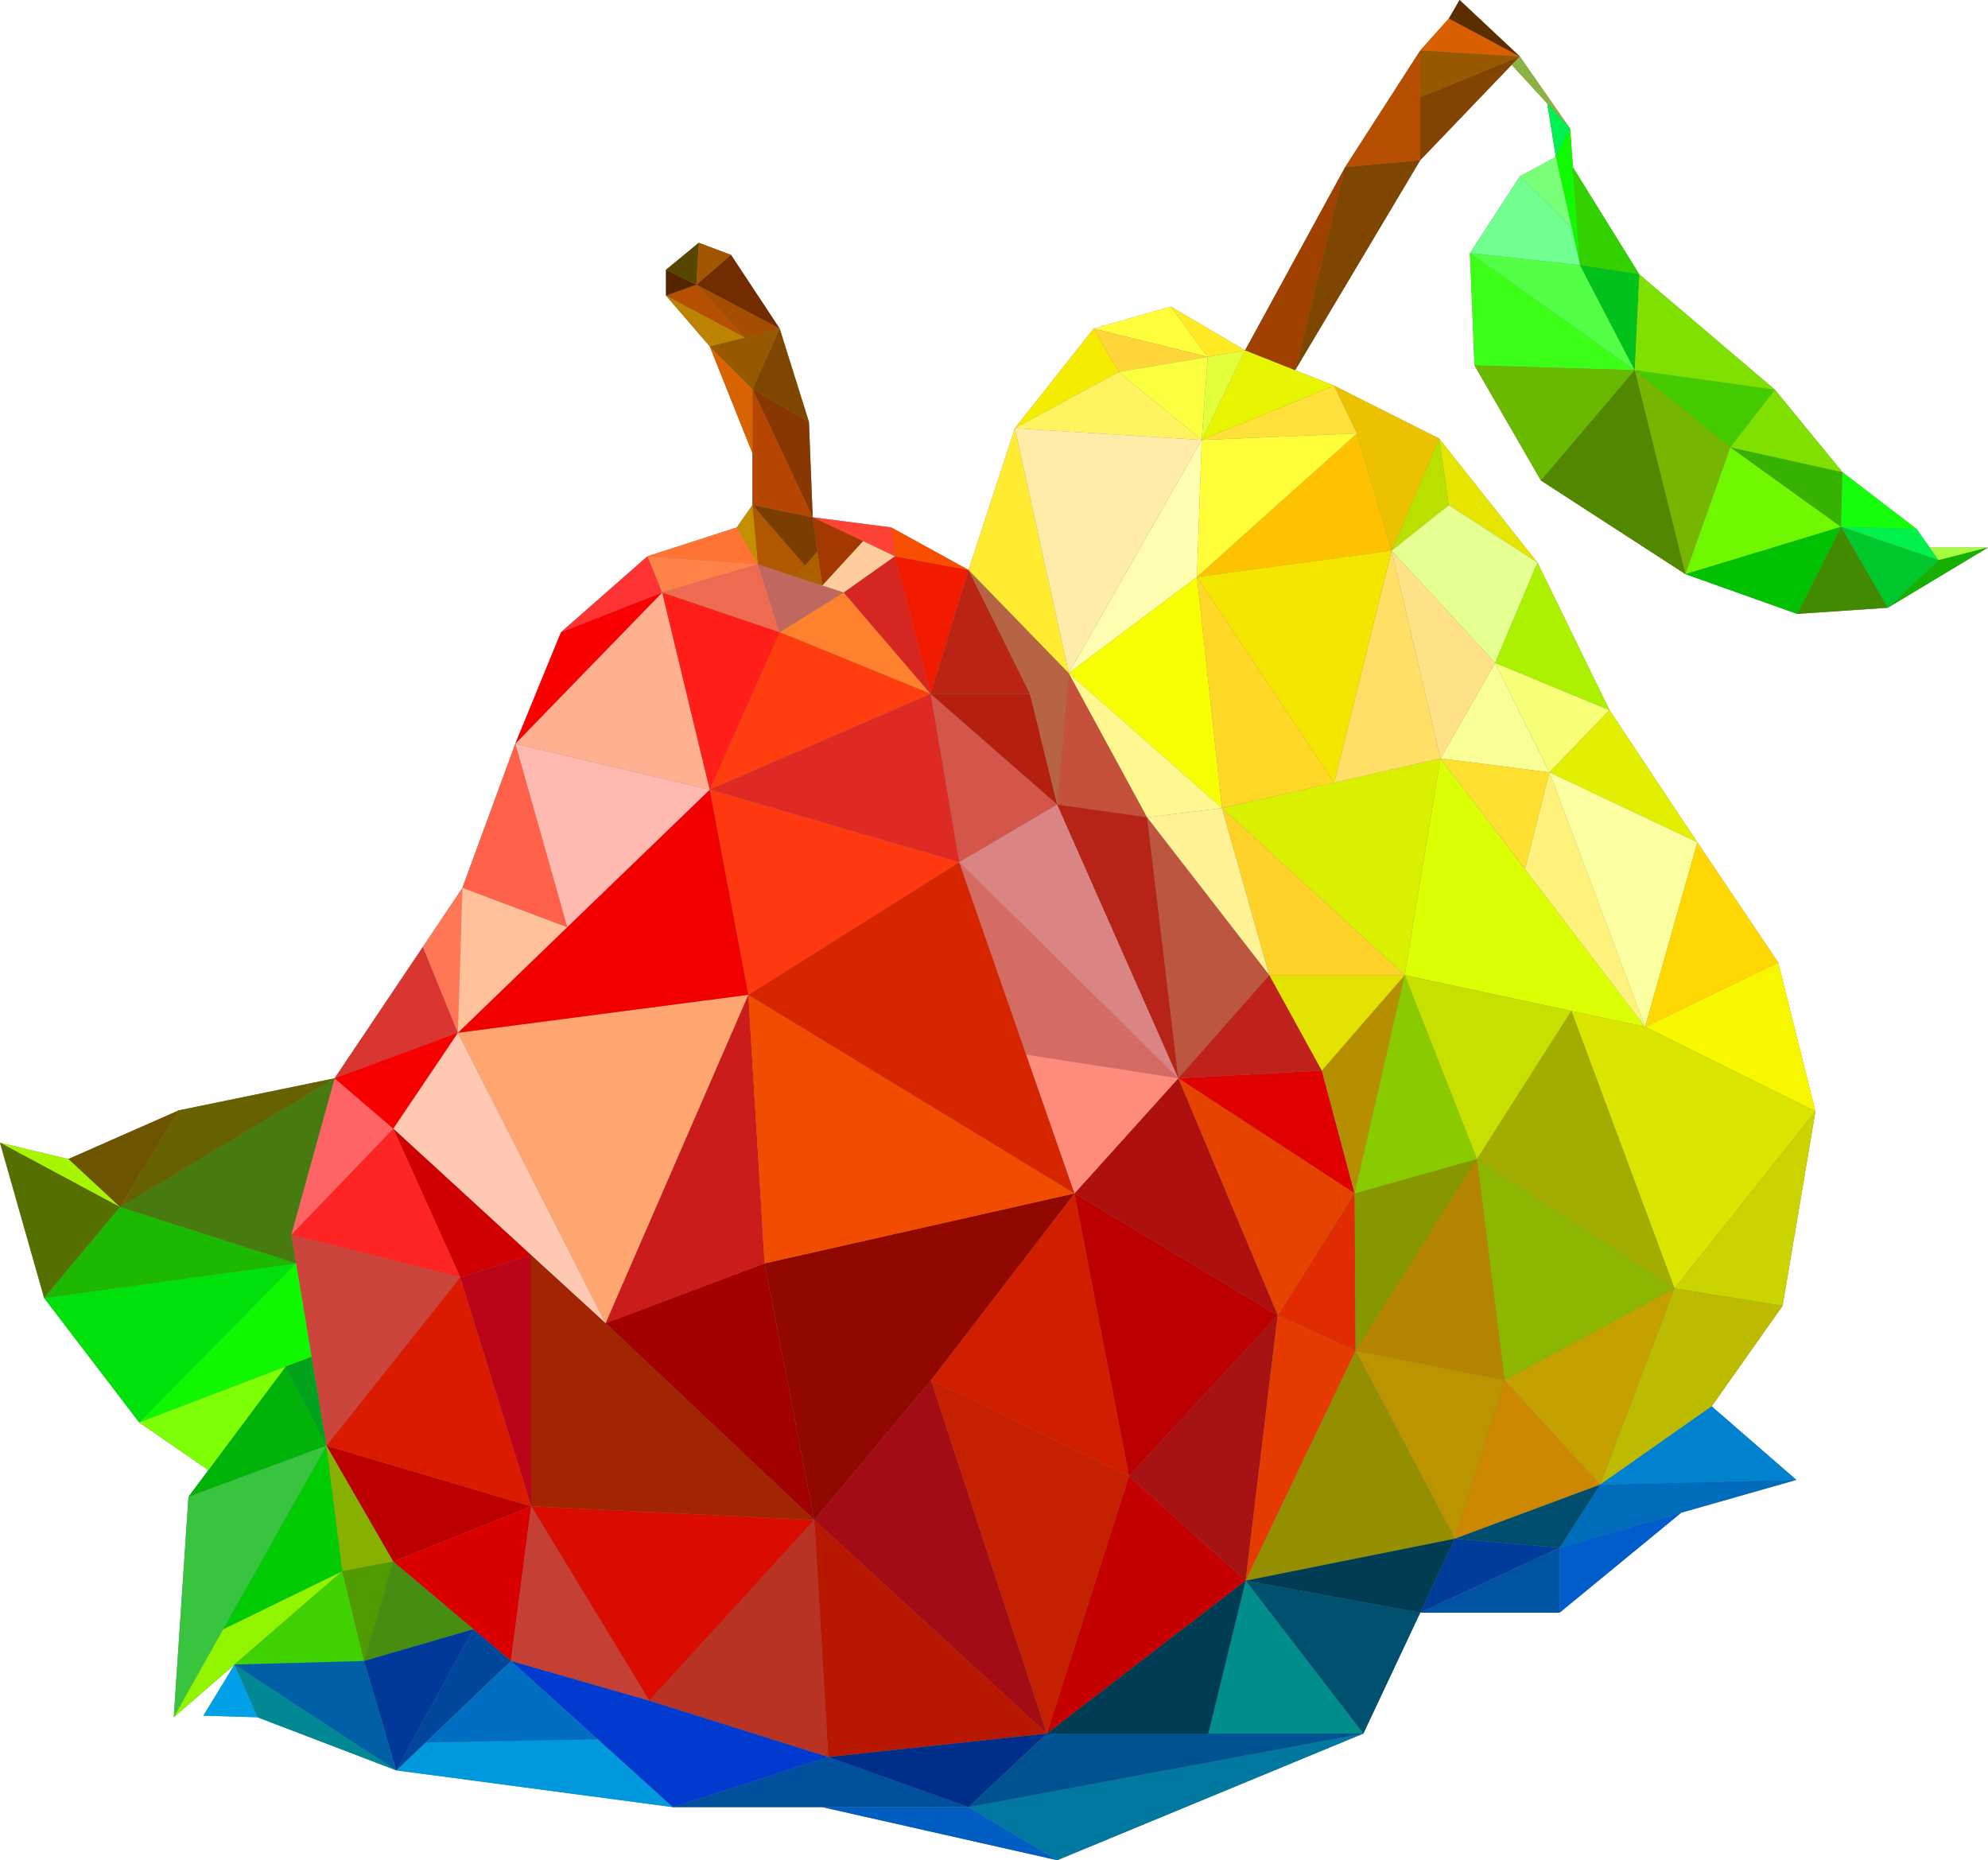 <?xml version="1.0" encoding="utf-8"?>
<!-- Generator: Adobe Illustrator 21.0.0, SVG Export Plug-In . SVG Version: 6.00 Build 0)  -->
<svg version="1.1" baseProfile="tiny" id="Layer_2" xmlns="http://www.w3.org/2000/svg" xmlns:xlink="http://www.w3.org/1999/xlink"
	 x="0px" y="0px" width="1000px" height="935.7px" viewBox="0 0 1000 935.7" xml:space="preserve">
<rect x="0" y="0" width="1000" height="935.7" fill="#808080" stroke="none"/>
<g>
	<polygon fill="#FFFFFF" points="90,558.5 168.3,542.4 212.7,476.3 232.6,446.6 259.2,374.1 282.2,318 325.7,279.8 370.6,265.3 
		378.5,254 378.5,228 357,174.2 335,148.7 335,135.7 351.5,122.1 367.7,128.2 392.2,165.3 406.9,212.2 408.8,260.2 448.3,265.3 
		487.2,286.7 510.5,215.4 550.1,165.3 588.9,154.2 626.3,176.2 676.6,84.1 714.4,25.4 728.8,9.3 734.2,0 0,0 0,574.8 34.4,583 	"/>
	<polygon fill="#FFFFFF" points="904,308.8 847.8,288.8 775.1,241.7 741.7,183.8 739.4,127.3 764.5,88.7 782.6,78.9 778.3,52.1 
		760.4,32.6 714.4,80.6 651.5,186.2 626.3,176.2 671.1,194 723.9,220.6 773.4,283 809.6,357.2 853.8,423.7 894.5,484.2 913.2,559 
		896.7,656.8 861,707.4 903.6,744.4 845.7,760.9 784.5,811.2 714.4,811.2 714.4,811.2 685.8,872 531.8,935.7 1000,935.7 1000,275.4 
		949.6,305.7 	"/>
	<polygon fill="#FFFFFF" points="734.2,0 764.5,28.4 789.8,64.7 791.2,84.1 824.6,138 892.8,196 926.8,237.5 964.1,266.1 
		975.1,281.8 970.6,275.4 1000,275.4 1000,0 	"/>
	<polygon fill="#FFFFFF" points="338.4,909 199.3,890.5 129.5,863.8 102.3,863 117.9,837.4 87.4,863.8 94.8,752.9 104.8,739.5 
		70,715.5 22.2,652.9 0,574.8 0,935.7 531.8,935.7 413.6,909 	"/>
	<polygon fill="#B83324" points="326.6,855.5 416.6,883.8 409.6,764.6 	"/>
	<polygon fill="#B91800" points="416.6,883.8 526.6,872 409.6,764.6 	"/>
	<polygon fill="#A40C15" points="409.6,764.6 526.6,872 468.3,694.2 	"/>
	<polygon fill="#C52100" points="468.3,694.2 526.6,872 567.9,742.5 	"/>
	<polygon fill="#C50000" points="526.6,872 626.6,795.1 567.9,742.5 	"/>
	<polygon fill="#A71313" points="567.9,742.5 626.6,795.1 642.7,661.6 	"/>
	<polygon fill="#E63B00" points="642.7,661.6 626.6,795.1 681.9,679.4 	"/>
	<polygon fill="#D11E00" points="468.3,694.2 567.9,742.5 540.5,600.3 	"/>
	<polygon fill="#BC0000" points="567.9,742.5 642.7,661.6 540.5,600.3 	"/>
	<polygon fill="#E02C00" points="642.7,661.6 681.9,679.4 681.4,600.3 	"/>
	<polygon fill="#E00000" points="664.9,538.5 592.7,542.4 681.4,600.3 	"/>
	<polygon fill="#E64300" points="592.7,542.4 642.7,661.6 681.4,600.3 	"/>
	<polygon fill="#AD100F" points="540.5,600.3 642.7,661.6 592.7,542.4 	"/>
	<polygon fill="#A30000" points="304.6,665.6 409.6,764.6 384.6,635.5 	"/>
	<polygon fill="#CB1B1A" points="376.4,500.4 304.6,665.6 384.6,635.5 	"/>
	<polygon fill="#FFA570" points="376.4,500.4 230.3,519.5 304.6,665.6 	"/>
	<polygon fill="#FFC8B3" points="230.3,519.5 197.8,567.7 304.6,665.6 	"/>
	<polygon fill="#D10000" points="267.2,631.4 197.8,567.7 231.5,642.5 	"/>
	<polygon fill="#FF2424" points="197.8,567.7 146.5,621.1 231.5,642.5 	"/>
	<polygon fill="#FF6464" points="197.8,567.7 168.3,542.4 146.5,621.1 	"/>
	<polygon fill="#DA3631" points="212.7,476.3 168.3,542.4 230.3,519.5 	"/>
	<polygon fill="#F80000" points="230.3,519.5 168.3,542.4 197.8,567.7 	"/>
	<polygon fill="#A02500" points="267.2,631.4 267.2,757.7 409.6,764.6 304.6,665.6 	"/>
	<polygon fill="#DA0C00" points="267.2,757.7 326.6,855.5 409.6,764.6 	"/>
	<polygon fill="#BC0000" points="267.2,757.7 164.2,727.2 197.8,785.5 	"/>
	<polygon fill="#DA0000" points="197.8,785.5 238.1,819.5 257,835.5 267.2,757.7 	"/>
	<polygon fill="#C43F34" points="257,835.5 326.6,855.5 267.2,757.7 	"/>
	<polygon fill="#CC453C" points="146.5,621.1 148.9,635.5 152,653.6 164.2,727.2 231.5,642.5 	"/>
	<polygon fill="#DA1B00" points="231.5,642.5 164.2,727.2 267.2,757.7 	"/>
	<polygon fill="#BC0418" points="231.5,642.5 267.2,757.7 267.2,631.4 	"/>
	<polygon fill="#910800" points="384.6,635.5 409.6,764.6 468.3,694.2 540.5,600.3 	"/>
	<polygon fill="#F24C00" points="540.5,600.3 376.4,500.4 384.6,635.5 	"/>
	<polygon fill="#D72500" points="516.2,530.5 482.5,433.7 376.4,500.4 540.5,600.3 	"/>
	<polygon fill="#D4554A" points="531.8,404.7 468.1,349 482.5,433.7 	"/>
	<polygon fill="#B51F0E" points="518.1,349 468.1,349 531.8,404.7 	"/>
	<polygon fill="#DA8584" points="592.7,542.4 531.8,404.7 482.5,433.7 	"/>
	<polygon fill="#D46C63" points="592.7,542.4 482.5,433.7 516.2,530.5 	"/>
	<polygon fill="#FF8B7C" points="516.2,530.5 540.5,600.3 592.7,542.4 	"/>
	<polygon fill="#FF812D" points="392.2,318 468.1,349 424.4,298 	"/>
	<polygon fill="#FF3D0F" points="392.2,318 357,397.2 468.1,349 	"/>
	<polygon fill="#DF2A24" points="468.1,349 357,397.2 482.5,433.7 	"/>
	<polygon fill="#FF380F" points="482.5,433.7 357,397.2 376.4,500.4 	"/>
	<polygon fill="#F20000" points="357,397.2 285.3,466.4 230.3,519.5 376.4,500.4 	"/>
	<polygon fill="#FFB9B0" points="285.3,466.4 357,397.2 259.2,374.1 	"/>
	<polygon fill="#FFB091" points="333.1,298 259.2,374.1 357,397.2 	"/>
	<polygon fill="#FF6248" points="285.3,466.4 259.2,374.1 232.6,446.6 	"/>
	<polygon fill="#FF7755" points="232.6,446.6 212.7,476.3 230.3,519.5 	"/>
	<polygon fill="#FFC09A" points="285.3,466.4 232.6,446.6 230.3,519.5 	"/>
	<polygon fill="#FB0000" points="282.2,318 259.2,374.1 333.1,298 	"/>
	<polygon fill="#FF3333" points="325.7,279.8 282.2,318 333.1,298 	"/>
	<polygon fill="#FF1E18" points="333.1,298 357,397.2 392.2,318 	"/>
	<polygon fill="#FF7333" points="370.6,265.3 325.7,279.8 381.3,283.8 	"/>
	<polygon fill="#FF8248" points="381.3,283.8 325.7,279.8 333.1,298 	"/>
	<polygon fill="#EE6A50" points="381.3,283.8 333.1,298 392.2,318 	"/>
	<polygon fill="#C06860" points="424.4,298 381.3,283.8 392.2,318 	"/>
	<polygon fill="#D62621" points="468.1,349 450.1,279.8 424.4,298 	"/>
	<polygon fill="#F21B00" points="468.1,349 487.2,286.7 450.1,279.8 	"/>
	<polygon fill="#BA2412" points="518.1,349 487.2,286.7 468.1,349 	"/>
	<polygon fill="#F84E00" points="487.2,286.7 448.3,265.3 450.1,279.8 	"/>
	<polygon fill="#FF4236" points="448.3,265.3 408.8,260.2 450.1,279.8 	"/>
	<polygon fill="#FFCD9D" points="450.1,279.8 434.1,272.2 413.6,294.5 424.4,298 	"/>
	<polygon fill="#B66444" points="531.8,404.7 537.6,338.6 487.2,286.7 518.1,349 	"/>
	<polygon fill="#C5513A" points="537.6,338.6 531.8,404.7 577,411.1 	"/>
	<polygon fill="#BD5641" points="577,411.1 592.7,542.4 638.5,490.5 	"/>
	<polygon fill="#B72316" points="577,411.1 531.8,404.7 592.7,542.4 	"/>
	<polygon fill="#BE221A" points="638.5,490.5 592.7,542.4 664.9,538.5 	"/>
	<polygon fill="#A33900" points="434.1,272.2 408.8,260.2 413.6,294.5 	"/>
	<polygon fill="#C59000" points="378.5,254 370.6,265.3 381.3,283.8 	"/>
	<polygon fill="#B05700" points="413.6,294.5 400.1,290 405,284.5 378.5,254 381.3,283.8 	"/>
	<polygon fill="#7C3D00" points="411.2,277.4 413.6,294.5 408.8,260.2 378.5,254 405,284.5 	"/>
	<polygon fill="#883700" points="408.8,260.2 406.9,212.2 378.5,195.7 	"/>
	<polygon fill="#B64500" points="378.5,195.7 378.5,228 378.5,254 408.8,260.2 	"/>
	<polygon fill="#7F4600" points="406.9,212.2 392.2,165.3 378.5,195.7 	"/>
	<polygon fill="#D76400" points="357,174.2 378.5,228 378.5,195.7 	"/>
	<polygon fill="#975800" points="392.2,165.3 357,174.2 378.5,195.7 	"/>
	<polygon fill="#B64F00" points="350.3,143.2 335,148.7 374.6,169.8 	"/>
	<polygon fill="#BC8400" points="335,148.7 357,174.2 374.6,169.8 	"/>
	<polygon fill="#732B00" points="392.2,165.3 367.7,128.2 350.3,143.2 	"/>
	<polygon fill="#A64E00" points="374.6,169.8 392.2,165.3 350.3,143.2 	"/>
	<polygon fill="#552500" points="335,135.7 335,148.7 350.3,143.2 	"/>
	<polygon fill="#584500" points="351.5,122.1 335,135.7 350.3,143.2 	"/>
	<polygon fill="#A35600" points="367.7,128.2 351.5,122.1 350.3,143.2 	"/>
	<polygon fill="#AD6000" points="405,284.5 400.1,290 413.6,294.5 411.2,277.4 	"/>
	<polygon fill="#FFEB30" points="510.5,215.4 487.2,286.7 537.6,338.6 	"/>
	<polygon fill="#F5EC00" points="550.1,165.3 510.5,215.4 562.7,187.1 	"/>
	<polygon fill="#FFF460" points="562.7,187.1 510.5,215.4 604.5,221.3 	"/>
	<polygon fill="#FFFEB0" points="602.1,290.2 604.5,221.3 537.6,338.6 	"/>
	<polygon fill="#FFECA8" points="604.5,221.3 510.5,215.4 537.6,338.6 	"/>
	<polygon fill="#F8FF03" points="602.1,290.2 537.6,338.6 614.7,406.5 	"/>
	<polygon fill="#FFF891" points="614.7,406.5 537.6,338.6 577,411.1 	"/>
	<polygon fill="#DBEF00" points="706.6,490.5 724.6,381.5 614.7,406.5 	"/>
	<polygon fill="#FFDF66" points="724.6,381.5 700,277 671.1,393.7 	"/>
	<polygon fill="#FFC200" points="700,277 682.6,218 602.1,290.2 	"/>
	<polygon fill="#FFD827" points="671.1,393.7 602.1,290.2 614.7,406.5 	"/>
	<polygon fill="#F5E600" points="671.1,393.7 700,277 602.1,290.2 	"/>
	<polygon fill="#FFFE39" points="682.6,218 604.5,221.3 602.1,290.2 	"/>
	<polygon fill="#FFFE3C" points="588.9,154.2 550.1,165.3 607.5,179.5 	"/>
	<polygon fill="#FFD539" points="607.5,179.5 550.1,165.3 562.7,187.1 	"/>
	<polygon fill="#FAFF3F" points="604.5,221.3 607.5,179.5 562.7,187.1 	"/>
	<polygon fill="#FFEA24" points="607.5,179.5 626.3,176.2 588.9,154.2 	"/>
	<polygon fill="#E8F500" points="671.1,194 626.3,176.2 604.5,221.3 	"/>
	<polygon fill="#E3FF3C" points="604.5,221.3 626.3,176.2 607.5,179.5 	"/>
	<polygon fill="#FFE139" points="682.6,218 671.1,194 604.5,221.3 	"/>
	<polygon fill="#ECC200" points="700,277 723.9,220.6 671.1,194 682.6,218 	"/>
	<polygon fill="#E6E500" points="773.4,283 723.9,220.6 728.8,254.1 	"/>
	<polygon fill="#BAE000" points="728.8,254.1 723.9,220.6 700,277 	"/>
	<polygon fill="#E5FF91" points="700,277 752.1,333.4 773.4,283 728.8,254.1 	"/>
	<polygon fill="#F9FF94" points="779.4,388.5 752.1,333.4 724.6,381.5 	"/>
	<polygon fill="#FFE288" points="752.1,333.4 700,277 724.6,381.5 	"/>
	<polygon fill="#F7FF76" points="779.4,388.5 809.6,357.2 752.1,333.4 	"/>
	<polygon fill="#ACF200" points="809.6,357.2 773.4,283 752.1,333.4 	"/>
	<polygon fill="#E2EF00" points="853.8,423.7 809.6,357.2 779.4,388.5 	"/>
	<polygon fill="#DBFF03" points="706.6,490.5 790.4,508.5 827.5,516.5 724.6,381.5 	"/>
	<polygon fill="#FFDF30" points="767.1,437.2 779.4,388.5 724.6,381.5 	"/>
	<polygon fill="#FFF27C" points="827.5,516.5 779.4,388.5 767.1,437.2 	"/>
	<polygon fill="#FCFFA0" points="827.5,516.5 853.8,423.7 779.4,388.5 	"/>
	<polygon fill="#FFD803" points="894.5,484.2 853.8,423.7 827.5,516.5 	"/>
	<polygon fill="#F8F700" points="913.2,559 894.5,484.2 827.5,516.5 	"/>
	<polygon fill="#DAE600" points="790.4,508.5 842.3,648.1 913.2,559 827.5,516.5 	"/>
	<polygon fill="#C9D400" points="896.7,656.8 913.2,559 842.3,648.1 	"/>
	<polygon fill="#BCBB00" points="804.9,746.8 861,707.4 896.7,656.8 842.3,648.1 	"/>
	<polygon fill="#CB8800" points="731.8,774 804.9,746.8 756.8,694.2 	"/>
	<polygon fill="#BC9400" points="681.9,679.4 731.8,774 756.8,694.2 	"/>
	<polygon fill="#948F00" points="626.6,795.1 731.8,774 681.9,679.4 	"/>
	<polygon fill="#C5A100" points="804.9,746.8 842.3,648.1 756.8,694.2 	"/>
	<polygon fill="#A3AD00" points="742.9,583 842.3,648.1 790.4,508.5 	"/>
	<polygon fill="#8CB600" points="756.8,694.2 842.3,648.1 742.9,583 	"/>
	<polygon fill="#C7E000" points="742.9,583 790.4,508.5 706.6,490.5 	"/>
	<polygon fill="#869700" points="681.9,679.4 742.9,583 681.4,600.3 	"/>
	<polygon fill="#B68500" points="756.8,694.2 742.9,583 681.9,679.4 	"/>
	<polygon fill="#B68F00" points="681.4,600.3 706.6,490.5 664.9,538.5 	"/>
	<polygon fill="#8ACB00" points="742.9,583 706.6,490.5 681.4,600.3 	"/>
	<polygon fill="#E3E200" points="664.9,538.5 706.6,490.5 638.5,490.5 	"/>
	<polygon fill="#FFF294" points="614.7,406.5 577,411.1 638.5,490.5 	"/>
	<polygon fill="#FFD22A" points="638.5,490.5 706.6,490.5 614.7,406.5 	"/>
	<polygon fill="#A04100" points="626.3,176.2 651.5,186.2 676.6,84.1 	"/>
	<polygon fill="#B64F00" points="714.4,25.4 676.6,84.1 714.4,80.6 714.4,48.9 	"/>
	<polygon fill="#7F4600" points="651.5,186.2 714.4,80.6 676.6,84.1 	"/>
	<polygon fill="#824400" points="714.4,80.6 760.4,32.6 760.4,32.6 764.5,28.4 714.4,48.9 	"/>
	<polygon fill="#DA5F00" points="714.4,25.4 764.5,28.4 728.8,9.3 	"/>
	<polygon fill="#975800" points="714.4,48.9 764.5,28.4 714.4,25.4 	"/>
	<polygon fill="#5B2D00" points="764.5,28.4 734.2,0 728.8,9.3 	"/>
	<polygon fill="#8BB341" points="760.4,32.6 778.3,52.1 778.3,52.1 789.8,64.7 764.5,28.4 760.4,32.6 	"/>
	<polygon fill="#00F252" points="778.3,52.1 782.6,78.9 789.8,64.7 778.3,52.1 	"/>
	<polygon fill="#11FB00" points="790.6,114.5 794.8,133.4 791.2,84.1 791.2,84.1 789.8,64.7 782.6,78.9 	"/>
	<polygon fill="#33D100" points="794.8,133.4 824.6,138 791.2,84.1 791.2,84.1 	"/>
	<polygon fill="#7AFF79" points="790.6,114.5 782.6,78.9 764.5,88.7 	"/>
	<polygon fill="#70FF90" points="790.6,114.5 764.5,88.7 739.4,127.3 794.8,133.4 	"/>
	<polygon fill="#3CFF18" points="739.4,127.3 741.7,183.8 822.3,186.2 	"/>
	<polygon fill="#52FF45" points="794.8,133.4 739.4,127.3 822.3,186.2 	"/>
	<polygon fill="#00C21A" points="822.3,186.2 824.6,138 794.8,133.4 	"/>
	<polygon fill="#68B900" points="741.7,183.8 775.1,241.7 822.3,186.2 	"/>
	<polygon fill="#43CB00" points="870.4,225 892.8,196 822.3,186.2 	"/>
	<polygon fill="#80E100" points="892.8,196 824.6,138 822.3,186.2 	"/>
	<polygon fill="#77B600" points="822.3,186.2 847.8,288.8 870.4,225 	"/>
	<polygon fill="#518800" points="775.1,241.7 847.8,288.8 822.3,186.2 	"/>
	<polygon fill="#6FF800" points="870.4,225 847.8,288.8 926.1,265 	"/>
	<polygon fill="#428B00" points="904,308.8 949.6,305.7 926.1,265 	"/>
	<polygon fill="#00C203" points="847.8,288.8 904,308.8 926.1,265 	"/>
	<polygon fill="#36B300" points="926.1,265 926.8,237.5 870.4,225 	"/>
	<polygon fill="#80E100" points="926.8,237.5 892.8,196 870.4,225 	"/>
	<polygon fill="#15FF0C" points="964.1,266.1 926.8,237.5 926.1,265 	"/>
	<polygon fill="#00F24B" points="975.1,281.8 964.1,266.1 926.1,265 	"/>
	<polygon fill="#A4FF3C" points="975.1,281.8 1000,275.4 970.6,275.4 	"/>
	<polygon fill="#16B000" points="949.6,305.7 1000,275.4 975.1,281.8 	"/>
	<polygon fill="#00C82C" points="949.6,305.7 975.1,281.8 926.1,265 	"/>
	<polygon fill="#487B0F" points="148.9,635.5 146.5,621.1 168.3,542.4 60.4,607.2 	"/>
	<polygon fill="#666200" points="90,558.5 60.4,607.2 168.3,542.4 	"/>
	<polygon fill="#6D5500" points="34.4,583 60.4,607.2 90,558.5 	"/>
	<polygon fill="#A7F500" points="34.4,583 0,574.8 60.4,607.2 	"/>
	<polygon fill="#567000" points="60.4,607.2 0,574.8 22.2,652.9 	"/>
	<polygon fill="#00E00A" points="148.9,635.5 22.2,652.9 70,715.5 	"/>
	<polygon fill="#1CB900" points="148.9,635.5 60.4,607.2 22.2,652.9 	"/>
	<polygon fill="#10F800" points="156.7,682.5 152,653.6 148.9,635.5 70,715.5 143.7,687.4 	"/>
	<polygon fill="#00B308" points="143.7,687.4 104.8,739.5 104.8,739.5 94.8,752.9 164.2,727.2 	"/>
	<polygon fill="#00A21B" points="143.7,687.4 164.2,727.2 156.7,682.5 	"/>
	<polygon fill="#7DFF06" points="143.7,687.4 70,715.5 104.8,739.5 104.8,739.5 	"/>
	<polygon fill="#39C43F" points="164.2,727.2 94.8,752.9 87.4,863.8 112.3,819.5 	"/>
	<polygon fill="#92F500" points="172.2,790.3 112.3,819.5 87.4,863.8 117.9,837.4 117.9,837.3 	"/>
	<polygon fill="#3FD100" points="117.9,837.3 183.1,835.5 172.2,790.3 	"/>
	<polygon fill="#00CB03" points="112.3,819.5 172.2,790.3 164.2,727.2 	"/>
	<polygon fill="#87B000" points="164.2,727.2 172.2,790.3 197.8,785.5 	"/>
	<polygon fill="#509B00" points="172.2,790.3 183.1,835.5 197.8,785.5 	"/>
	<polygon fill="#478D11" points="183.1,835.5 238.1,819.5 197.8,785.5 	"/>
	<polygon fill="#008E8C" points="607.8,872 685.8,872 626.6,795.1 	"/>
	<polygon fill="#005170" points="685.8,872 714.4,811.2 626.6,795.1 	"/>
	<polygon fill="#00519D" points="338.4,909 413.6,909 487.2,909 416.6,883.8 	"/>
	<polygon fill="#002F8B" points="416.6,883.8 487.2,909 526.6,872 	"/>
	<polygon fill="#005EC2" points="413.6,909 531.8,935.7 487.2,909 	"/>
	<polygon fill="#0078A0" points="487.2,909 531.8,935.7 685.8,872 	"/>
	<polygon fill="#005391" points="526.6,872 487.2,909 685.8,872 607.8,872 	"/>
	<polygon fill="#0082CE" points="903.6,744.4 861,707.4 804.9,746.8 	"/>
	<polygon fill="#006CBC" points="784.5,778.5 845.8,760.9 845.7,760.9 903.6,744.4 804.9,746.8 	"/>
	<polygon fill="#004E6D" points="784.5,778.5 804.9,746.8 731.8,774 	"/>
	<polygon fill="#003D9A" points="731.8,774 714.4,811.2 784.5,778.5 	"/>
	<polygon fill="#0054A3" points="714.4,811.2 784.5,811.2 784.5,778.5 	"/>
	<polygon fill="#005DCB" points="784.5,778.5 784.5,811.2 845.7,760.9 845.8,760.9 	"/>
	<polygon fill="#003ACE" points="326.6,855.5 257,835.5 338.4,909 416.6,883.8 	"/>
	<polygon fill="#0099DD" points="300.6,874.9 214.1,876.5 199.3,890.5 338.4,909 257,835.5 	"/>
	<polygon fill="#00399A" points="238.1,819.5 183.1,835.5 199.3,890.5 	"/>
	<polygon fill="#00469A" points="214.1,876.5 257,835.5 238.1,819.5 199.3,890.5 214.1,876.5 	"/>
	<polygon fill="#008995" points="117.9,837.3 129.5,863.8 199.3,890.5 	"/>
	<polygon fill="#0060A6" points="117.9,837.3 199.3,890.5 183.1,835.5 	"/>
	<polygon fill="#00A1E9" points="117.9,837.3 117.9,837.4 102.3,863 129.5,863.8 	"/>
	<polygon fill="#003D54" points="626.6,795.1 714.4,811.2 714.4,811.2 731.8,774 	"/>
	<polygon fill="#003D54" points="607.8,872 626.6,795.1 526.6,872 	"/>
	<polygon fill="#006FC1" points="214.1,876.5 300.6,874.9 257,835.5 214.1,876.5 	"/>
</g>
</svg>
